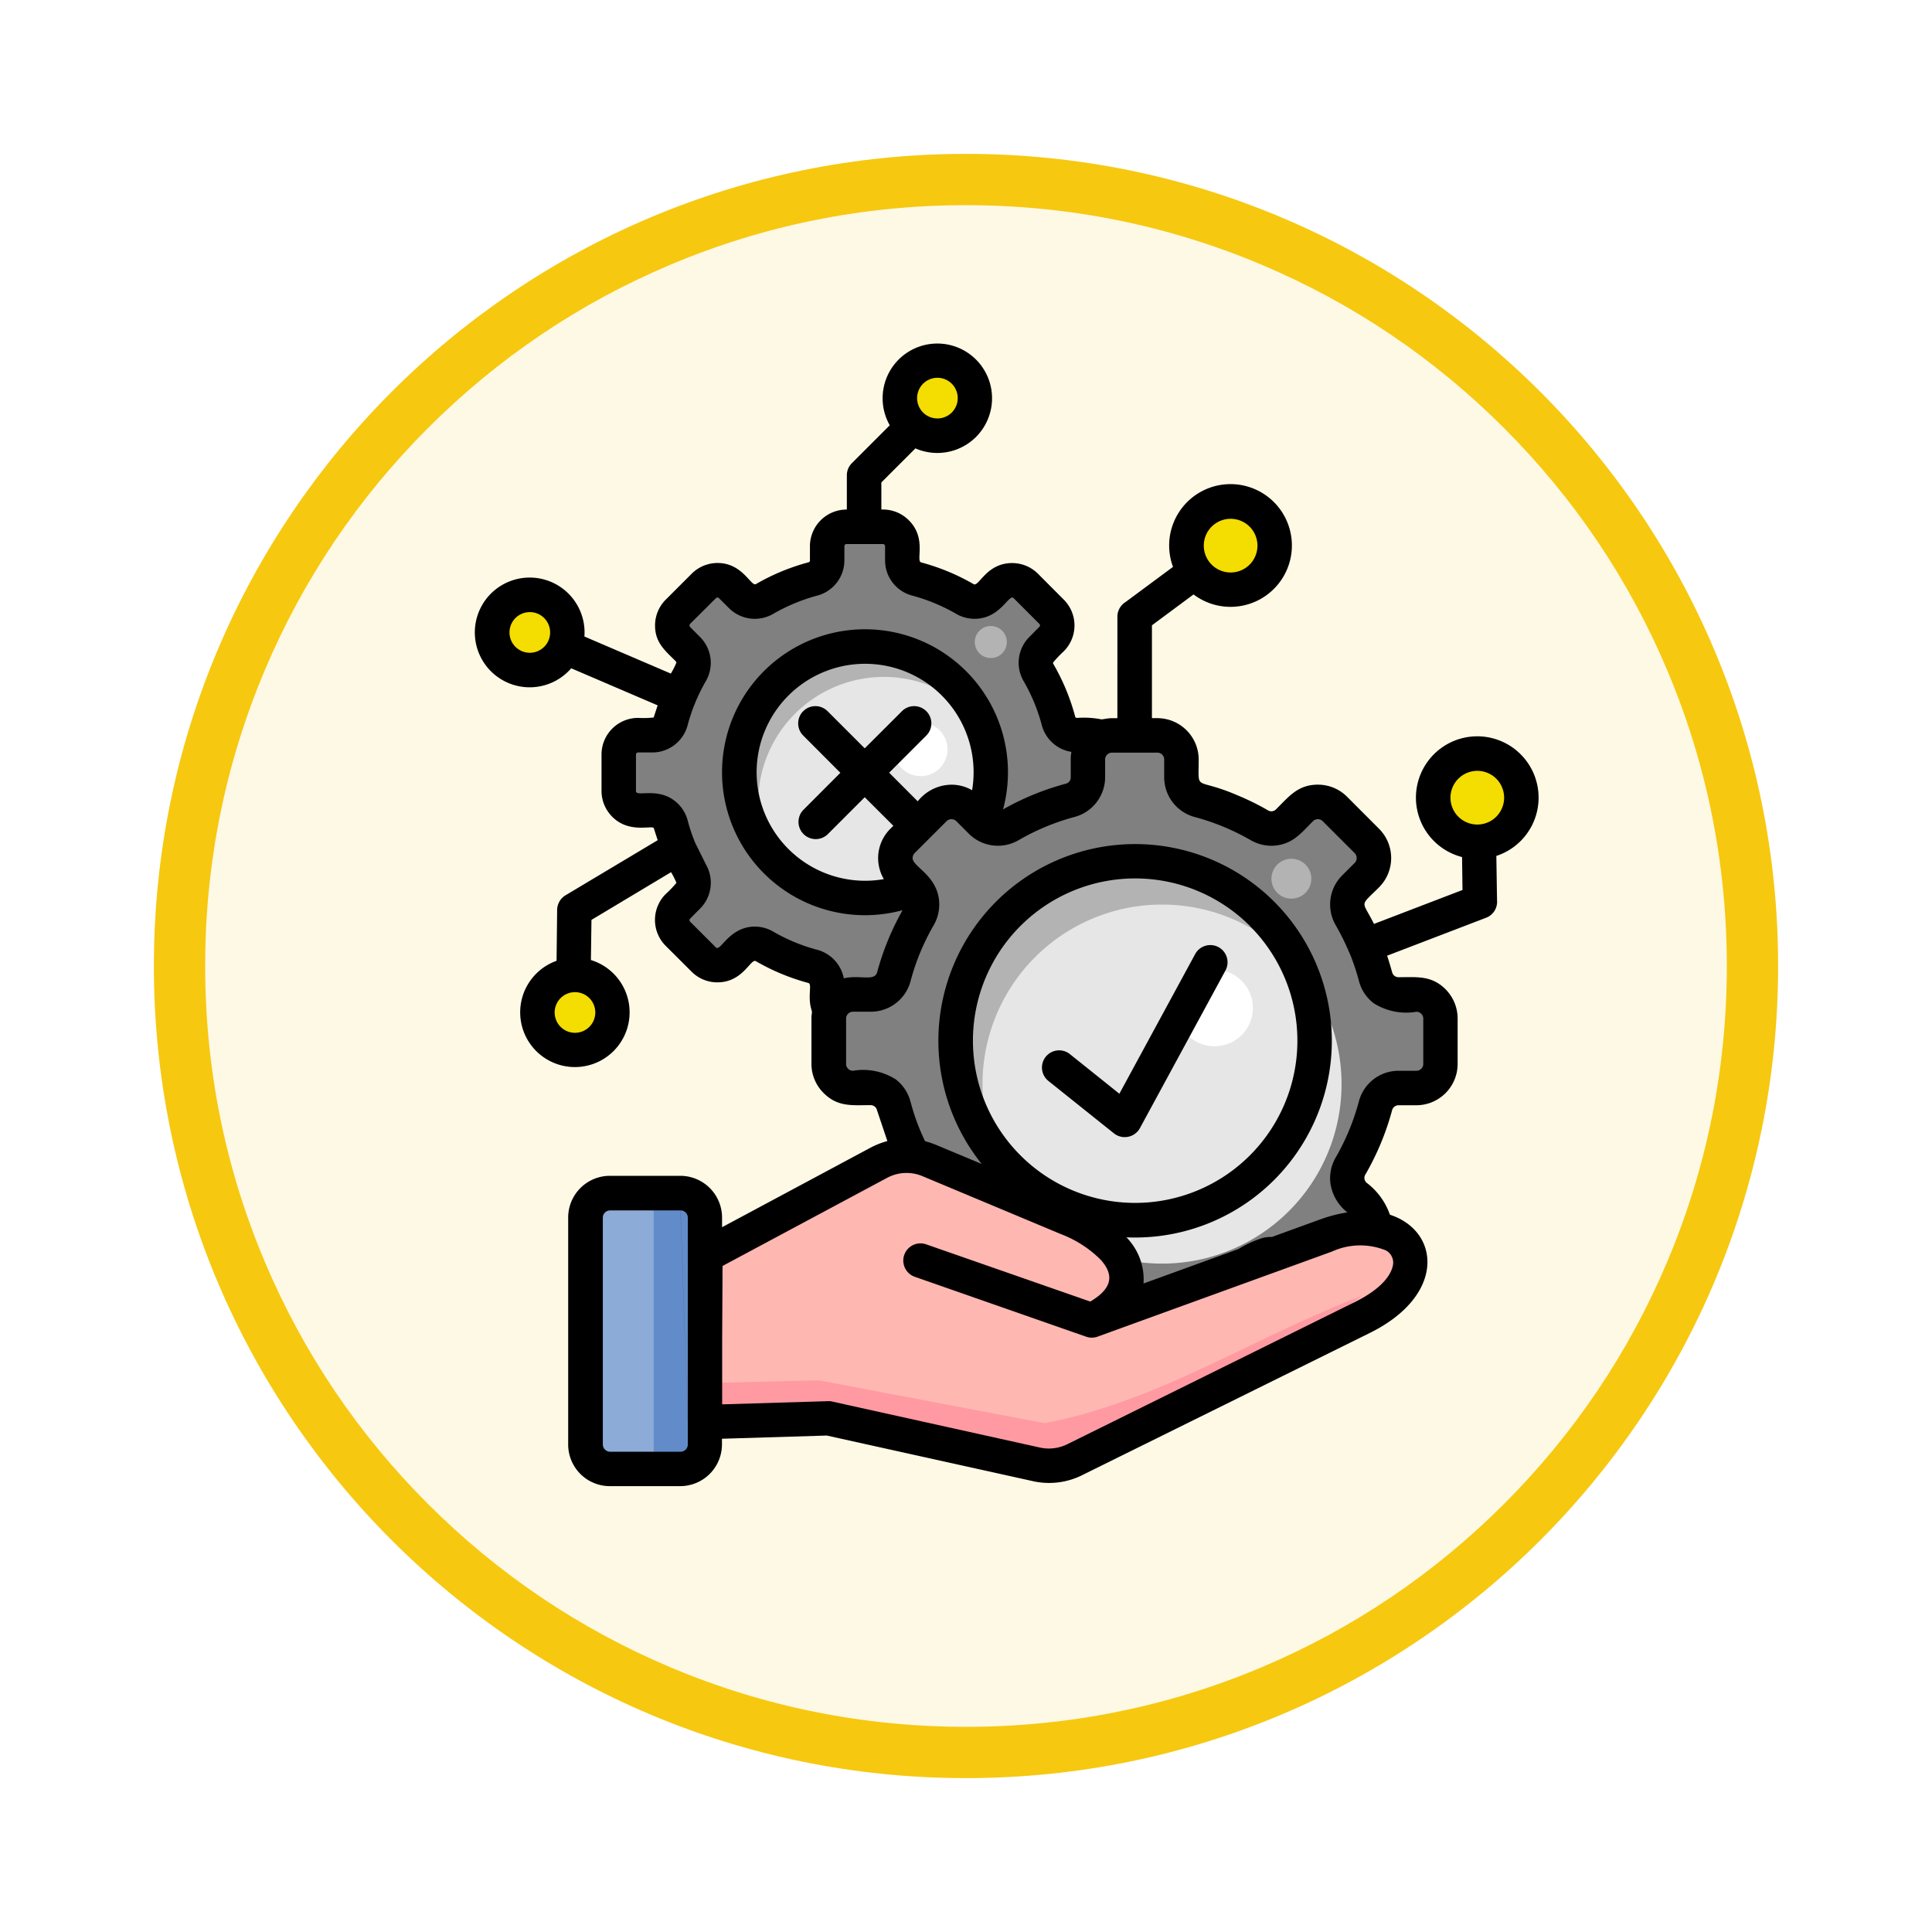 <svg xmlns="http://www.w3.org/2000/svg" xmlns:xlink="http://www.w3.org/1999/xlink" width="113" height="113" viewBox="0 0 113 113">
  <defs>
    <filter id="Trazado_982547" x="0" y="0" width="113" height="113" filterUnits="userSpaceOnUse">
      <feOffset dy="3" input="SourceAlpha"/>
      <feGaussianBlur stdDeviation="3" result="blur"/>
      <feFlood flood-opacity="0.161"/>
      <feComposite operator="in" in2="blur"/>
      <feComposite in="SourceGraphic"/>
    </filter>
  </defs>
  <g id="Grupo_1226072" data-name="Grupo 1226072" transform="translate(-1131.019 -6641.041)">
    <g id="Grupo_1225734" data-name="Grupo 1225734" transform="translate(1140.019 6647.041)">
      <g id="Grupo_1224583" data-name="Grupo 1224583" transform="translate(0 0)">
        <g id="Grupo_1224450" data-name="Grupo 1224450" transform="translate(0)">
          <g id="Grupo_1224085" data-name="Grupo 1224085">
            <g id="Grupo_1223184" data-name="Grupo 1223184">
              <g id="Grupo_1211216" data-name="Grupo 1211216">
                <g id="Grupo_1210737" data-name="Grupo 1210737">
                  <g id="Grupo_1210537" data-name="Grupo 1210537">
                    <g id="Grupo_1164202" data-name="Grupo 1164202">
                      <g id="Grupo_1158168" data-name="Grupo 1158168">
                        <g id="Grupo_1152576" data-name="Grupo 1152576">
                          <g id="Grupo_1148633" data-name="Grupo 1148633">
                            <g id="Grupo_1148525" data-name="Grupo 1148525">
                              <g transform="matrix(1, 0, 0, 1, -9, -6)" filter="url(#Trazado_982547)">
                                <g id="Trazado_982547-2" data-name="Trazado 982547" transform="translate(9 6)" fill="#fef9e5">
                                  <path d="M 47.5 93.5 C 41.289 93.5 35.265 92.284 29.595 89.886 C 24.118 87.569 19.198 84.252 14.973 80.027 C 10.748 75.802 7.431 70.882 5.114 65.405 C 2.716 59.735 1.5 53.711 1.5 47.5 C 1.5 41.289 2.716 35.265 5.114 29.595 C 7.431 24.118 10.748 19.198 14.973 14.973 C 19.198 10.748 24.118 7.431 29.595 5.114 C 35.265 2.716 41.289 1.5 47.5 1.5 C 53.711 1.5 59.735 2.716 65.405 5.114 C 70.882 7.431 75.802 10.748 80.027 14.973 C 84.252 19.198 87.569 24.118 89.886 29.595 C 92.284 35.265 93.5 41.289 93.5 47.5 C 93.5 53.711 92.284 59.735 89.886 65.405 C 87.569 70.882 84.252 75.802 80.027 80.027 C 75.802 84.252 70.882 87.569 65.405 89.886 C 59.735 92.284 53.711 93.5 47.5 93.5 Z" stroke="none"/>
                                  <path d="M 47.5 3 C 41.491 3 35.664 4.176 30.18 6.496 C 24.881 8.737 20.122 11.946 16.034 16.034 C 11.946 20.122 8.737 24.881 6.496 30.179 C 4.176 35.664 3 41.491 3 47.5 C 3 53.509 4.176 59.336 6.496 64.82 C 8.737 70.119 11.946 74.878 16.034 78.966 C 20.122 83.054 24.881 86.263 30.18 88.504 C 35.664 90.824 41.491 92 47.5 92 C 53.509 92 59.336 90.824 64.82 88.504 C 70.119 86.263 74.878 83.054 78.966 78.966 C 83.054 74.878 86.263 70.119 88.504 64.82 C 90.824 59.336 92 53.509 92 47.5 C 92 41.491 90.824 35.664 88.504 30.179 C 86.263 24.881 83.054 20.122 78.966 16.034 C 74.878 11.946 70.119 8.737 64.82 6.496 C 59.336 4.176 53.509 3 47.5 3 M 47.5 -7.62939453125e-06 C 73.734 -7.62939453125e-06 95 21.266 95 47.5 C 95 73.734 73.734 95 47.5 95 C 21.266 95 -7.62939453125e-06 73.734 -7.62939453125e-06 47.5 C -7.62939453125e-06 21.266 21.266 -7.62939453125e-06 47.5 -7.62939453125e-06 Z" stroke="none" fill="#f6c810"/>
                                </g>
                              </g>
                            </g>
                          </g>
                        </g>
                      </g>
                    </g>
                  </g>
                </g>
              </g>
            </g>
          </g>
        </g>
      </g>
    </g>
    <g id="feasibility_17729916" transform="translate(1117.48 6636.969)">
      <g id="Grupo_1226071" data-name="Grupo 1226071" transform="translate(42.326 25.158)">
        <path id="Trazado_1054475" data-name="Trazado 1054475" d="M113.028,98.65h2.132a1.137,1.137,0,0,1,1.135,1.131v.828a1.116,1.116,0,0,0,.837,1.095,11.788,11.788,0,0,1,2.827,1.173,1.119,1.119,0,0,0,1.364-.18l.588-.588a1.134,1.134,0,0,1,1.6,0l1.511,1.507a1.139,1.139,0,0,1,0,1.6l-.588.583a1.121,1.121,0,0,0-.18,1.369A11.582,11.582,0,0,1,125.423,110a1.124,1.124,0,0,0,1.095.841h.828a1.137,1.137,0,0,1,1.135,1.131V114.1a1.137,1.137,0,0,1-1.135,1.131h-.828a1.124,1.124,0,0,0-1.095.841,11.62,11.62,0,0,1-1.168,2.822,1.121,1.121,0,0,0,.18,1.369l.588.583a1.139,1.139,0,0,1,0,1.6l-1.511,1.507a1.134,1.134,0,0,1-1.6,0l-.588-.588a1.121,1.121,0,0,0-1.364-.18,11.857,11.857,0,0,1-2.827,1.173,1.116,1.116,0,0,0-.837,1.095v.828a1.137,1.137,0,0,1-1.135,1.131h-2.132a1.133,1.133,0,0,1-1.131-1.131v-.828a1.12,1.12,0,0,0-.841-1.095,11.684,11.684,0,0,1-2.822-1.173,1.126,1.126,0,0,0-1.369.18l-.588.588a1.134,1.134,0,0,1-1.6,0l-1.507-1.507a1.139,1.139,0,0,1,0-1.6l.583-.583a1.121,1.121,0,0,0,.18-1.369,11.654,11.654,0,0,1-1.168-2.822,1.124,1.124,0,0,0-1.095-.841h-.828A1.133,1.133,0,0,1,99.71,114.1v-2.137a1.133,1.133,0,0,1,1.131-1.131h.828a1.124,1.124,0,0,0,1.095-.841,11.62,11.62,0,0,1,1.168-2.822,1.122,1.122,0,0,0-.18-1.369l-.583-.583a1.139,1.139,0,0,1,0-1.6l1.507-1.507a1.134,1.134,0,0,1,1.6,0l.588.588a1.128,1.128,0,0,0,1.369.18,11.776,11.776,0,0,1,2.822-1.173,1.12,1.12,0,0,0,.841-1.095v-.828A1.134,1.134,0,0,1,113.028,98.65Z" transform="translate(-92.304 -88.925)" fill="gray" fill-rule="evenodd"/>
        <path id="Trazado_1054476" data-name="Trazado 1054476" d="M156.02,147.26a7.352,7.352,0,1,1-7.35,7.355A7.352,7.352,0,0,1,156.02,147.26Z" transform="translate(-134.21 -130.532)" fill="#b3b3b3" fill-rule="evenodd"/>
        <path id="Trazado_1054477" data-name="Trazado 1054477" d="M169.306,162.251a7.352,7.352,0,0,1-12.374,7.664,7.352,7.352,0,0,1,12.374-7.664Z" transform="translate(-140.758 -141.112)" fill="#e6e6e6" fill-rule="evenodd"/>
        <path id="Trazado_1054478" data-name="Trazado 1054478" d="M212.969,178.13A1.567,1.567,0,1,1,211.4,179.7,1.57,1.57,0,0,1,212.969,178.13Z" transform="translate(-187.903 -156.955)" fill="#fff" fill-rule="evenodd"/>
        <path id="Trazado_1054479" data-name="Trazado 1054479" d="M245.165,138.93a.937.937,0,1,1-.935.935A.939.939,0,0,1,245.165,138.93Z" transform="translate(-216.003 -123.402)" fill="#b3b3b3" fill-rule="evenodd"/>
        <path id="Trazado_1054480" data-name="Trazado 1054480" d="M201.549,183.35H204.2a1.407,1.407,0,0,1,1.4,1.409v1.033a1.394,1.394,0,0,0,1.046,1.36,14.5,14.5,0,0,1,3.512,1.454,1.39,1.39,0,0,0,1.7-.225l.73-.728a1.406,1.406,0,0,1,1.992,0l1.874,1.874a1.414,1.414,0,0,1,0,1.992l-.73.728a1.392,1.392,0,0,0-.22,1.7,14.522,14.522,0,0,1,1.454,3.508,1.394,1.394,0,0,0,1.36,1.046h1.029a1.411,1.411,0,0,1,1.409,1.409v2.651a1.411,1.411,0,0,1-1.409,1.409h-1.029a1.394,1.394,0,0,0-1.36,1.046,14.579,14.579,0,0,1-1.454,3.508,1.391,1.391,0,0,0,.22,1.7l.73.73a1.409,1.409,0,0,1,0,1.988l-1.874,1.879a1.414,1.414,0,0,1-1.992,0l-.73-.73a1.392,1.392,0,0,0-1.7-.225,14.381,14.381,0,0,1-3.512,1.454,1.392,1.392,0,0,0-1.042,1.364v1.029a1.411,1.411,0,0,1-1.409,1.409h-2.655a1.411,1.411,0,0,1-1.409-1.409V216.69a1.392,1.392,0,0,0-1.042-1.364,14.5,14.5,0,0,1-3.512-1.454,1.39,1.39,0,0,0-1.7.225l-.73.73a1.414,1.414,0,0,1-1.992,0l-1.874-1.879a1.409,1.409,0,0,1,0-1.988l.73-.73a1.385,1.385,0,0,0,.22-1.7,14.452,14.452,0,0,1-1.454-3.512,1.394,1.394,0,0,0-1.36-1.046h-1.033a1.41,1.41,0,0,1-1.4-1.409v-2.651a1.41,1.41,0,0,1,1.4-1.409h1.033a1.394,1.394,0,0,0,1.36-1.046,14.464,14.464,0,0,1,1.454-3.508,1.4,1.4,0,0,0-.22-1.7l-.73-.728a1.414,1.414,0,0,1,0-1.992l1.874-1.874a1.406,1.406,0,0,1,1.992,0l.728.728a1.4,1.4,0,0,0,1.7.225,14.381,14.381,0,0,1,3.512-1.454,1.4,1.4,0,0,0,1.042-1.36v-1.033A1.409,1.409,0,0,1,201.549,183.35Z" transform="translate(-165.297 -161.423)" fill="gray" fill-rule="evenodd"/>
        <path id="Trazado_1054481" data-name="Trazado 1054481" d="M246.93,234.4a10.5,10.5,0,1,1-10.5,10.5A10.5,10.5,0,0,1,246.93,234.4Z" transform="translate(-209.327 -205.118)" fill="#b3b3b3" fill-rule="evenodd"/>
        <path id="Trazado_1054482" data-name="Trazado 1054482" d="M265.906,255.783a10.5,10.5,0,1,1-8.046-3.753A10.485,10.485,0,0,1,265.906,255.783Z" transform="translate(-218.682 -220.209)" fill="#e6e6e6" fill-rule="evenodd"/>
        <path id="Trazado_1054483" data-name="Trazado 1054483" d="M328.277,278.45a2.24,2.24,0,1,1-2.237,2.237A2.238,2.238,0,0,1,328.277,278.45Z" transform="translate(-286.027 -242.822)" fill="#fff" fill-rule="evenodd"/>
        <path id="Trazado_1054484" data-name="Trazado 1054484" d="M365.834,233.43a1.166,1.166,0,1,1-1.164,1.168A1.168,1.168,0,0,1,365.834,233.43Z" transform="translate(-319.092 -204.288)" fill="#b3b3b3" fill-rule="evenodd"/>
        <path id="Trazado_1054485" data-name="Trazado 1054485" d="M147.643,354.347l8.058,3.373c3.773,1.58,4.779,4.292,1.421,5.97l13.709-4.975c4.893-1.776,7.081,2.348,2.119,4.8l-16.788,8.3a3.4,3.4,0,0,1-2.311.274l-12.12-2.683-7.261.22.062-9.732,10.111-5.414A3.4,3.4,0,0,1,147.643,354.347Z" transform="translate(-122.056 -307.543)" fill="#ffb7b2" fill-rule="evenodd"/>
        <path id="Trazado_1054486" data-name="Trazado 1054486" d="M172.952,410.77c.049-.02-5.861,4.182-5.861,4.182L155.9,420.477a3.763,3.763,0,0,1-1.964.2l-12.2-2.724-7.261.22.016-2.286,6.678-.16,13.22,2.507c6.77-1.33,12.022-4.953,18.569-7.46Z" transform="translate(-122.056 -356.079)" fill="#ff9aa2" fill-rule="evenodd"/>
        <path id="Trazado_1054487" data-name="Trazado 1054487" d="M87.649,369.19h4.12a1.434,1.434,0,0,1,1.429,1.433v13.269a1.431,1.431,0,0,1-1.429,1.429h-4.12a1.428,1.428,0,0,1-1.429-1.429V370.623a1.434,1.434,0,0,1,1.429-1.433Z" transform="translate(-80.757 -320.49)" fill="#628cc9" fill-rule="evenodd"/>
        <path id="Trazado_1054488" data-name="Trazado 1054488" d="M87.623,369.19h2.553v16.131H87.623a1.434,1.434,0,0,1-1.433-1.429l0-13.269A1.434,1.434,0,0,1,87.623,369.19Z" transform="translate(-80.731 -320.49)" fill="#8dabd7" fill-rule="evenodd"/>
        <path id="Trazado_1054489" data-name="Trazado 1054489" d="M68.857,280.57a2.2,2.2,0,1,1-2.2,2.2A2.2,2.2,0,0,1,68.857,280.57Z" transform="translate(-64.015 -244.637)" fill="#f4dd00" fill-rule="evenodd"/>
        <path id="Trazado_1054490" data-name="Trazado 1054490" d="M50.5,126.29a2.2,2.2,0,1,1-2.2,2.2A2.2,2.2,0,0,1,50.5,126.29Z" transform="translate(-48.3 -112.583)" fill="#f4dd00" fill-rule="evenodd"/>
        <path id="Trazado_1054491" data-name="Trazado 1054491" d="M215.977,31.15a2.2,2.2,0,1,1-2.2,2.2,2.2,2.2,0,0,1,2.2-2.2Z" transform="translate(-189.94 -31.15)" fill="#f4dd00" fill-rule="evenodd"/>
        <path id="Trazado_1054492" data-name="Trazado 1054492" d="M432.927,190.74a2.58,2.58,0,1,1-2.577,2.577A2.577,2.577,0,0,1,432.927,190.74Z" transform="translate(-375.309 -167.748)" fill="#f4dd00" fill-rule="evenodd"/>
        <path id="Trazado_1054493" data-name="Trazado 1054493" d="M332.777,88.41a2.577,2.577,0,1,1-2.577,2.577A2.575,2.575,0,0,1,332.777,88.41Z" transform="translate(-289.587 -80.161)" fill="#f4dd00" fill-rule="evenodd"/>
      </g>
      <path id="Trazado_1054494" data-name="Trazado 1054494" d="M63.07,33.875v-2a1,1,0,0,1,.3-.719l2.21-2.21a3.2,3.2,0,1,1,1.5,1.351L65.088,32.29v1.585a2.131,2.131,0,0,1,1.609.63c1.062,1.057.388,2.373.719,2.462a12.561,12.561,0,0,1,3.067,1.271c.31.18.743-1.233,2.25-1.233a2.134,2.134,0,0,1,1.516.625l1.507,1.511a2.136,2.136,0,0,1,0,3.025,7.14,7.14,0,0,0-.625.657.126.126,0,0,0,.016.082,12.546,12.546,0,0,1,1.274,3.067.109.109,0,0,0,.122.089,5.432,5.432,0,0,1,1.4.082c.069.02.331-.065.632-.065h.318V40.144a1.014,1.014,0,0,1,.474-.857l2.78-2.059a3.589,3.589,0,1,1,1.2,1.612l-2.433,1.805v5.431h.318a2.423,2.423,0,0,1,2.417,2.417c0,1.939-.265,1.013,2.222,2.075a14.964,14.964,0,0,1,1.83.9.382.382,0,0,0,.481-.069c.752-.748,1.271-1.433,2.438-1.433a2.4,2.4,0,0,1,1.707.706L94.2,52.548a2.422,2.422,0,0,1,0,3.419c-1.176,1.176-1,.719-.3,2.144l5.178-1.985L99.053,54.2a3.587,3.587,0,1,1,2.005-.066l.04,2.585a1,1,0,0,1-.645,1.033l-5.783,2.217c.107.318.2.637.29.959a.386.386,0,0,0,.388.3c1.062,0,1.915-.118,2.74.706a2.427,2.427,0,0,1,.706,1.712V66.3a2.419,2.419,0,0,1-2.413,2.417v0H95.348v0a.387.387,0,0,0-.388.294A15.592,15.592,0,0,1,93.4,72.765a.375.375,0,0,0,.065.481,4,4,0,0,1,1.369,1.874c2.92.948,3.3,4.7-1.176,6.914l-16.788,8.3a4.337,4.337,0,0,1-2.974.356l-12-2.655-6.13.187v.334h0a2.445,2.445,0,0,1-2.442,2.438h-4.12a2.435,2.435,0,0,1-2.433-2.438V75.282h0a2.441,2.441,0,0,1,2.438-2.438h4.12a2.445,2.445,0,0,1,2.442,2.438h0v.568l8.661-4.639a4.729,4.729,0,0,1,1.008-.4l-.605-1.8a.383.383,0,0,0-.388-.3c-1.062,0-1.912.118-2.736-.71A2.394,2.394,0,0,1,61,66.294V63.643c0-.352.065-.29,0-.51-.245-.813.062-1.5-.184-1.569a12.626,12.626,0,0,1-3.067-1.274c-.31-.176-.743,1.238-2.25,1.238a2.12,2.12,0,0,1-1.516-.63l-1.511-1.507a2.144,2.144,0,0,1,0-3.025,6.219,6.219,0,0,0,.63-.657,4.5,4.5,0,0,0-.314-.625l-4.655,2.791L48.1,60.223a3.2,3.2,0,1,1-2.008.045l.033-2.936a1.017,1.017,0,0,1,.49-.895l5.391-3.223-.233-.719c-.187-.143-1.467.31-2.422-.65a2.136,2.136,0,0,1-.63-1.511V48.2a2.142,2.142,0,0,1,2.139-2.139,5.443,5.443,0,0,0,.911-.024l.233-.71-5.055-2.168a3.209,3.209,0,1,1,.771-1.858l5.055,2.168a4.46,4.46,0,0,0,.327-.645l-.037-.073,0,0c-.641-.641-1.213-1.091-1.213-2.1a2.132,2.132,0,0,1,.63-1.511h0l1.511-1.511A2.138,2.138,0,0,1,55.5,37v0c1.491,0,1.956,1.4,2.255,1.233a12.651,12.651,0,0,1,3.067-1.271.109.109,0,0,0,.089-.122h0v-.828h0a2.145,2.145,0,0,1,2.161-2.137Zm23.556,1a1.57,1.57,0,1,0,0,2.222A1.572,1.572,0,0,0,86.626,34.874Zm14.428,14.742a1.57,1.57,0,1,0,0,2.222A1.573,1.573,0,0,0,101.054,49.617ZM92.465,59.809a14.638,14.638,0,0,0-.8-1.621,2.408,2.408,0,0,1,.38-2.92l.73-.728a.412.412,0,0,0,0-.568L90.9,52.1a.4.4,0,0,0-.563,0c-.686.686-1.14,1.287-2.124,1.418a2.4,2.4,0,0,1-1.523-.307,13.616,13.616,0,0,0-3.267-1.351,2.407,2.407,0,0,1-1.792-2.335V48.494a.4.4,0,0,0-.4-.4H78.576a.4.4,0,0,0-.4.4v1.029h0a2.411,2.411,0,0,1-1.8,2.335A13.483,13.483,0,0,0,73.12,53.21a2.408,2.408,0,0,1-2.92-.38l-.728-.73a.408.408,0,0,0-.568,0L67.03,53.973h0a.416.416,0,0,0-.114.285h0c0,.5,1.351.975,1.54,2.406a2.434,2.434,0,0,1-.307,1.523,13.236,13.236,0,0,0-1.351,3.267,2.407,2.407,0,0,1-2.335,1.792H63.426a.4.4,0,0,0-.4.4V66.3a.4.4,0,0,0,.4.4,3.562,3.562,0,0,1,2.5.5,2.41,2.41,0,0,1,.866,1.3,12.692,12.692,0,0,0,.853,2.319,5.136,5.136,0,0,1,.654.22l2.658,1.111a11.506,11.506,0,1,1,8.465,4.292,3.513,3.513,0,0,1,1,2.7l5.545-2.013a6.28,6.28,0,0,1,1.458-.661,2.091,2.091,0,0,1,.51-.049l2.818-1.024a8.521,8.521,0,0,1,1.589-.412,2.657,2.657,0,0,1-.988-1.691,2.417,2.417,0,0,1,.31-1.523,13.576,13.576,0,0,0,1.351-3.267A2.4,2.4,0,0,1,95.351,66.7v0h1.033v0a.4.4,0,0,0,.4-.4V63.65a.4.4,0,0,0-.4-.4,3.57,3.57,0,0,1-2.5-.5,2.4,2.4,0,0,1-.862-1.3,13.309,13.309,0,0,0-.553-1.647ZM69.208,26.516a1.189,1.189,0,1,0,0,1.683A1.192,1.192,0,0,0,69.208,26.516ZM45.367,40.221a1.189,1.189,0,1,0,0,1.683A1.19,1.19,0,0,0,45.367,40.221Zm2.642,22.228a1.189,1.189,0,1,0,0,1.683A1.19,1.19,0,0,0,48.009,62.449ZM60.518,47.093a1.007,1.007,0,0,1,1.425-1.425l2.173,2.173,2.177-2.173a1.007,1.007,0,0,1,1.425,1.425l-2.173,2.173,1.67,1.674a2.545,2.545,0,0,1,1.972-.972,2.4,2.4,0,0,1,1.209.323,6.345,6.345,0,1,0-5.162,5.2,2.439,2.439,0,0,1-.334-1.229,2.412,2.412,0,0,1,.706-1.707v0l.184-.184-1.674-1.67-2.173,2.173a1.008,1.008,0,0,1-1.425-1.425l2.173-2.177Zm14.338,20.2a1.005,1.005,0,1,1,1.262-1.565l2.891,2.315,4.427-8.156a1.008,1.008,0,1,1,1.772.961l-5,9.213a1.014,1.014,0,0,1-1.516.3ZM55.777,82.385v3.826l6.195-.187a.833.833,0,0,1,.245.024l12.12,2.683a2.43,2.43,0,0,0,1.65-.2l16.788-8.3c1.4-.69,2.083-1.462,2.226-2.115a.808.808,0,0,0-.416-.915,3.988,3.988,0,0,0-3.141.073L77.734,82.251a1,1,0,0,1-.674,0l-10.013-3.5a1.005,1.005,0,1,1,.661-1.9l9.6,3.348c1.1-.657,1.536-1.42.6-2.455a6.646,6.646,0,0,0-2.319-1.491l-8.058-3.373a2.408,2.408,0,0,0-2.139.1L55.8,78.116Zm-2.438-7.517h-4.12a.425.425,0,0,0-.421.421h0V88.561a.432.432,0,0,0,.425.421h4.12a.426.426,0,0,0,.425-.421h0V87.279m0-.058V75.288h0a.426.426,0,0,0-.425-.421m33.3-16.638a9.489,9.489,0,1,0,0,13.42A9.485,9.485,0,0,0,86.638,58.229ZM62.891,61.292c.948-.216,1.8.2,1.952-.359a15.67,15.67,0,0,1,1.487-3.626,8.362,8.362,0,1,1,5.876-5.894,15.586,15.586,0,0,1,3.659-1.5.379.379,0,0,0,.3-.388h0V48.494h0a2.3,2.3,0,0,1,.04-.445,2.136,2.136,0,0,1-1.732-1.56,10.44,10.44,0,0,0-1.066-2.582,2.134,2.134,0,0,1,.339-2.582l.583-.588a.123.123,0,0,0,0-.176l-1.507-1.507c-.258-.258-.7,1.024-2,1.193a2.146,2.146,0,0,1-1.351-.269,10.714,10.714,0,0,0-2.577-1.07,2.13,2.13,0,0,1-1.589-2.066v-.828a.126.126,0,0,0-.122-.122H63.048a.126.126,0,0,0-.122.122h0v.828h0a2.13,2.13,0,0,1-1.589,2.066,10.69,10.69,0,0,0-2.577,1.07,2.138,2.138,0,0,1-2.585-.339l-.588-.583a.128.128,0,0,0-.089-.037v0a.113.113,0,0,0-.086.04L53.9,40.562l0,0a.138.138,0,0,0,0,.18l.583.588a2.133,2.133,0,0,1,.339,2.582,10.561,10.561,0,0,0-1.066,2.582,2.139,2.139,0,0,1-2.07,1.589h-.828a.126.126,0,0,0-.122.122v2.137c0,.363,1.225-.229,2.255.563a2.148,2.148,0,0,1,.768,1.148,9.97,9.97,0,0,0,.445,1.323l.621,1.253a2.138,2.138,0,0,1-.339,2.585l-.583.588a.123.123,0,0,0,0,.176l1.507,1.507c.258.258.7-1.024,2-1.2a2.149,2.149,0,0,1,1.351.274,10.53,10.53,0,0,0,2.577,1.066A2.143,2.143,0,0,1,62.891,61.292Z"/>
    </g>
  </g>
</svg>
